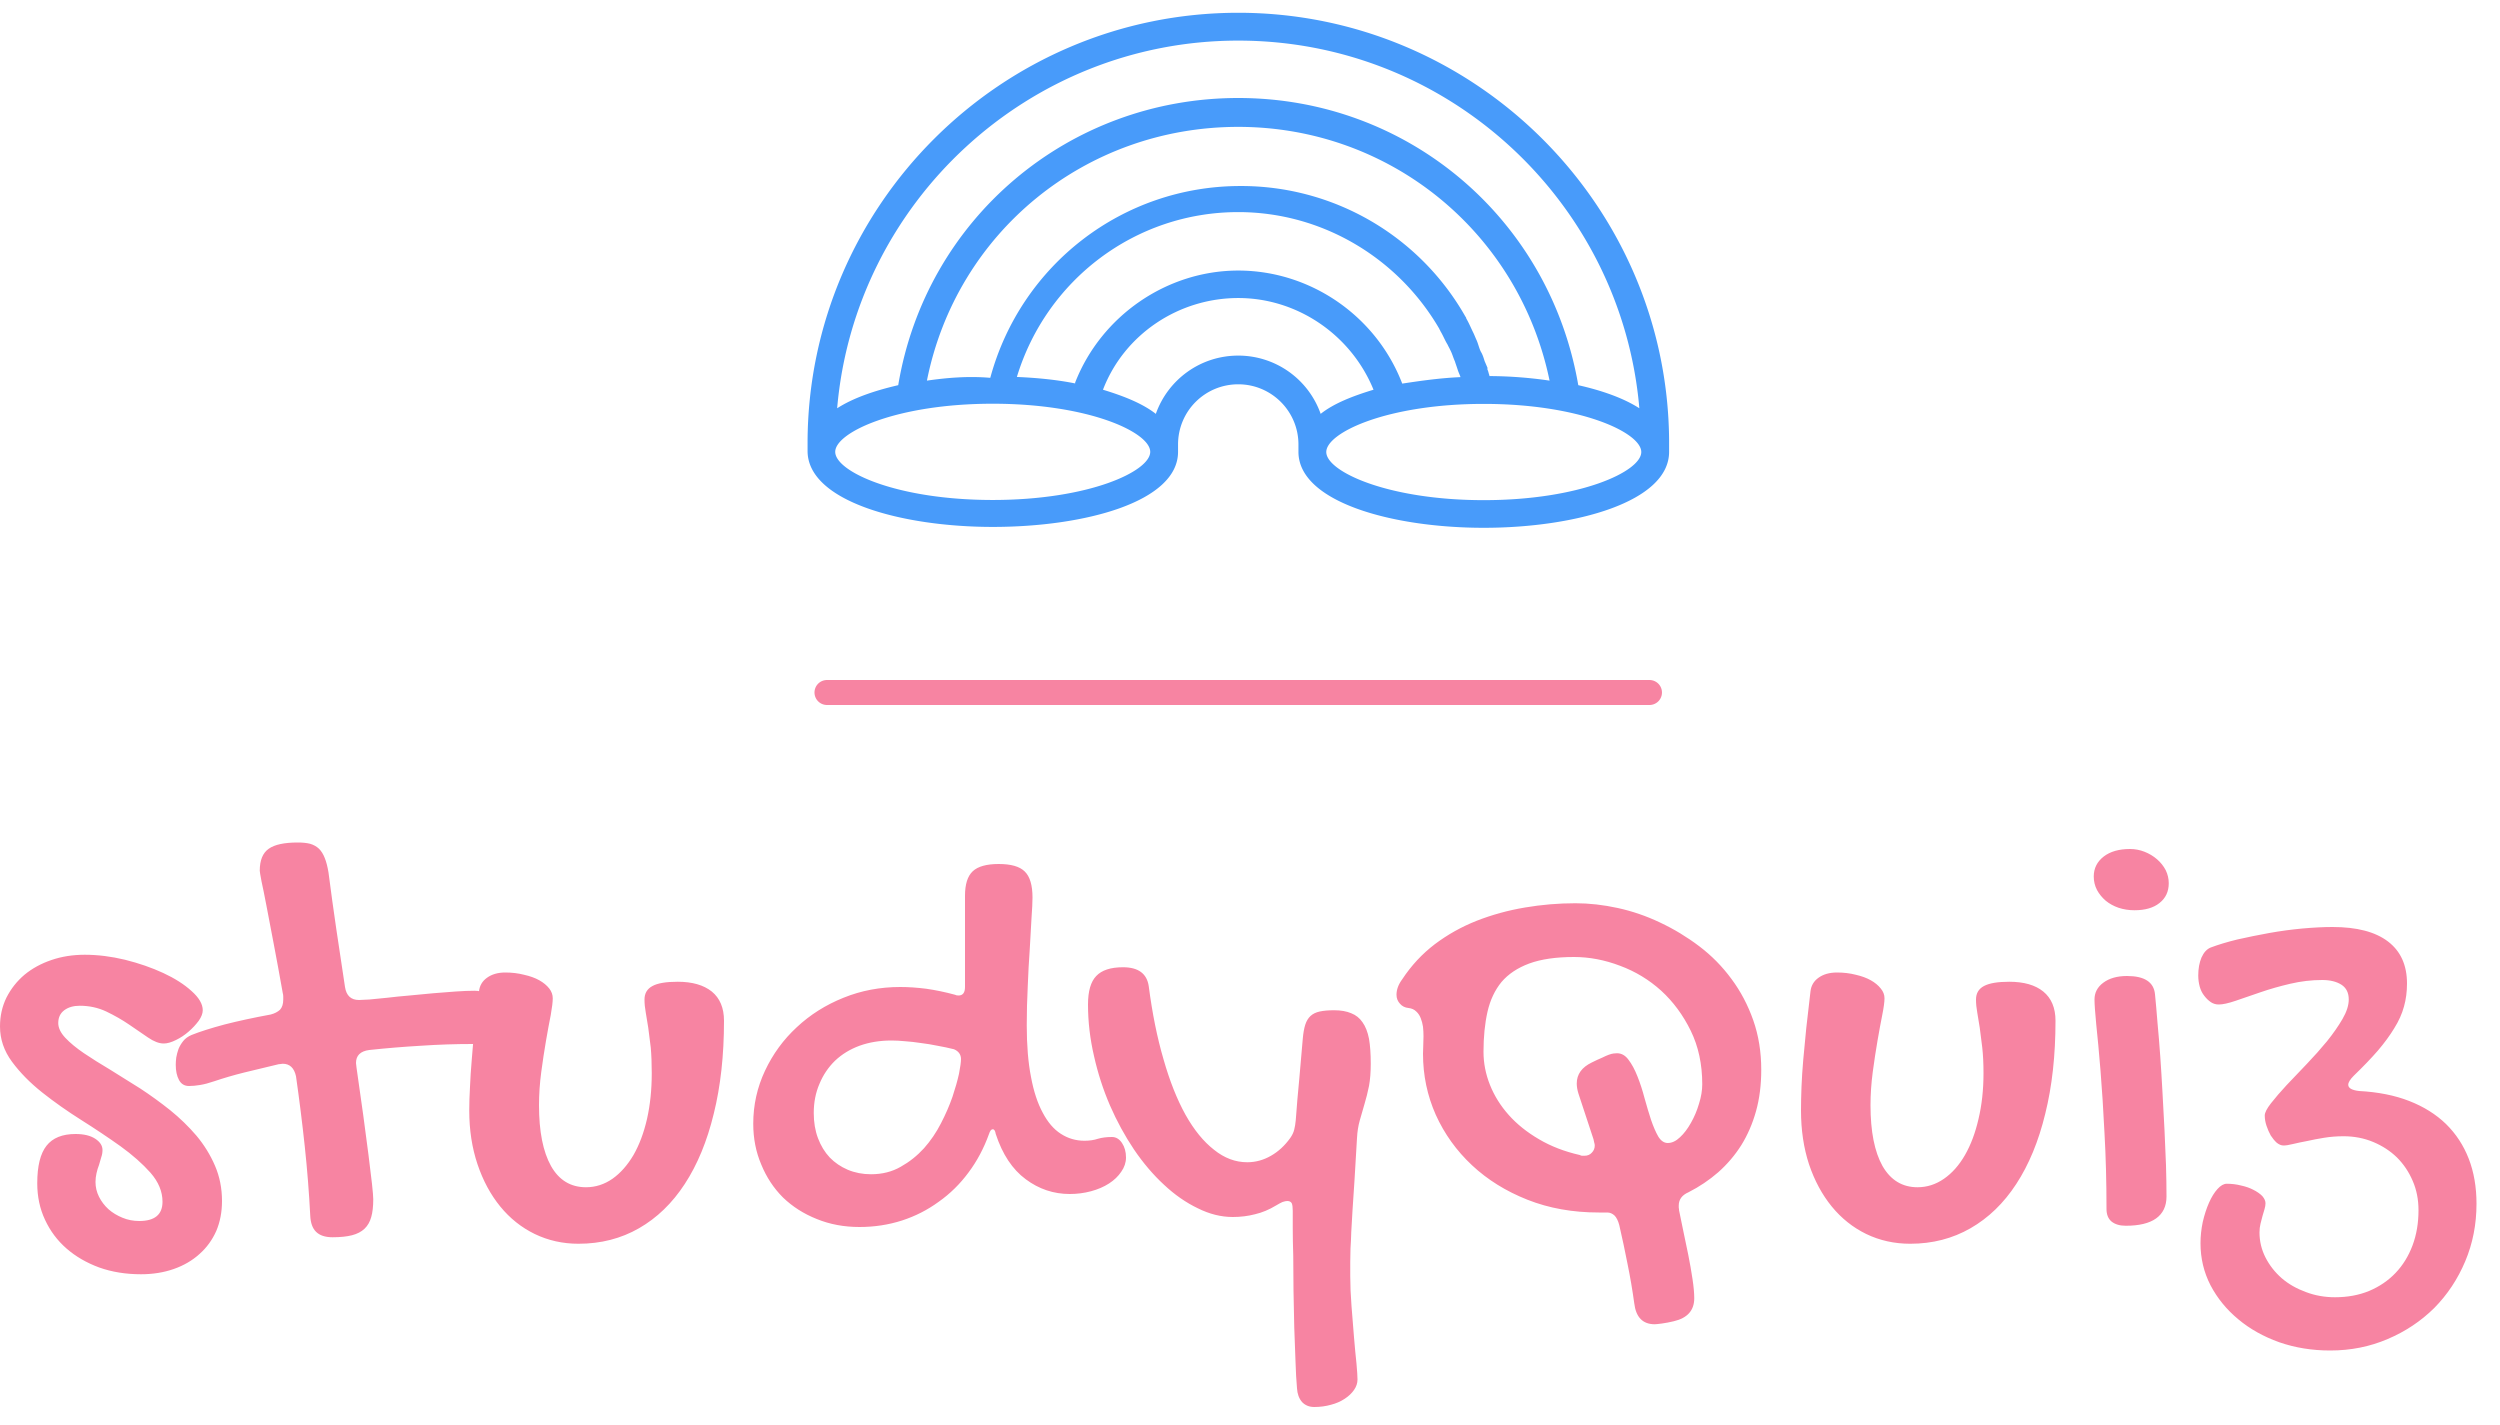 <?xml version="1.0" standalone="no"?>
<svg xmlns="http://www.w3.org/2000/svg" viewBox="0 0 100 57" width="100" height="57"><g fill="#489bfa" color="#489bfa" transform="translate(32.03 0) scale(0.7) "><svg width="50.0" height="31.0" x="0.0" y="0.0" viewBox="0 0 50 31"><path fill="currentColor" fill-rule="nonzero" d="M21.56 25.82v-.26-.16c0-1.91 1.54-3.44 3.44-3.44s3.44 1.54 3.44 3.44V25.82c0 2.86 5.35 4.34 10.59 4.34s10.59-1.48 10.59-4.34v-.69C49.51 11.69 38.5.73 25 .73 11.45.73.44 11.74.39 25.24v.53c0 2.86 5.35 4.34 10.59 4.34s10.58-1.43 10.58-4.29zm3.44-5.5c-2.17 0-4.02 1.38-4.71 3.33-.74-.58-1.8-1.01-3.02-1.38 1.22-3.18 4.34-5.24 7.73-5.24 3.39 0 6.46 2.12 7.73 5.24-1.22.37-2.28.79-3.02 1.38A4.991 4.991 0 0 0 25 20.32zm-12.65 1.22c1.69-5.56 6.78-9.42 12.65-9.42 4.82 0 9.16 2.65 11.49 6.67 0 .05.05.05.05.11.16.26.26.53.42.79.05.11.11.21.16.32.11.21.16.42.26.64.05.16.11.32.16.48.05.16.11.26.16.42-1.16.05-2.28.21-3.33.37-1.48-3.86-5.24-6.46-9.37-6.46-4.08 0-7.83 2.59-9.32 6.4v.05c-1.05-.21-2.17-.32-3.33-.37zm-5.14.21C8.9 13.28 16.26 7.25 25 7.25c8.68 0 16.04 6.03 17.79 14.5a24.32 24.32 0 0 0-3.44-.26v-.05c-.05-.11-.05-.21-.11-.32v-.11c-.05-.11-.11-.26-.16-.37-.05-.16-.11-.37-.21-.53-.11-.21-.16-.48-.26-.69-.05-.11-.11-.26-.16-.37-.16-.32-.26-.58-.42-.85 0-.05-.05-.11-.05-.11a14.724 14.724 0 0 0-12.86-7.46c-6.72 0-12.54 4.5-14.29 10.96-1.29-.11-2.5 0-3.62.16zm31.82 6.83c-5.5 0-9-1.64-9-2.75s3.49-2.75 9-2.75 9 1.64 9 2.75-3.5 2.75-9 2.75zM25 2.32c12.02 0 21.91 9.26 22.92 21.01-.9-.58-2.12-1.01-3.49-1.32C42.79 12.49 34.69 5.6 25 5.6S7.16 12.49 5.57 22.01c-1.38.32-2.59.74-3.49 1.32C3.09 11.59 12.98 2.32 25 2.32zM1.97 25.82c0-1.11 3.49-2.75 9-2.75s9 1.64 9 2.75-3.49 2.75-9 2.75-9-1.63-9-2.75z"></path></svg></g><line x1="33.079" y1="27.7" x2="65.979" y2="27.7" stroke="#f784a2" stroke-linecap="round"></line><path fill="#f784a2" fill-rule="nonzero" d="M3.39 4.49L3.39 4.49Q4.17 4.49 5.00 4.69Q5.84 4.90 6.53 5.22Q7.22 5.54 7.66 5.94Q8.11 6.34 8.11 6.71L8.11 6.71Q8.11 6.90 7.95 7.13Q7.78 7.36 7.55 7.56Q7.31 7.77 7.04 7.90Q6.76 8.04 6.55 8.04L6.55 8.04Q6.27 8.04 5.92 7.80Q5.58 7.57 5.16 7.28Q4.75 7.00 4.25 6.76Q3.76 6.53 3.19 6.53L3.19 6.53Q2.81 6.53 2.57 6.71Q2.33 6.89 2.33 7.22L2.33 7.22Q2.33 7.51 2.61 7.81Q2.89 8.11 3.36 8.43Q3.82 8.74 4.41 9.09Q4.99 9.45 5.61 9.84Q6.22 10.24 6.81 10.71Q7.39 11.18 7.86 11.73Q8.32 12.28 8.60 12.93Q8.88 13.58 8.88 14.34L8.88 14.34Q8.88 15 8.65 15.54Q8.41 16.08 7.98 16.46Q7.55 16.85 6.95 17.06Q6.35 17.27 5.64 17.27L5.64 17.27Q4.73 17.27 3.97 17.00Q3.21 16.72 2.66 16.24Q2.11 15.76 1.80 15.09Q1.49 14.43 1.49 13.63L1.49 13.63Q1.49 12.60 1.86 12.13Q2.23 11.66 3.02 11.66L3.02 11.66Q3.52 11.66 3.81 11.85Q4.10 12.04 4.10 12.30L4.10 12.30Q4.10 12.45 4.05 12.59Q4.01 12.74 3.96 12.90Q3.90 13.05 3.86 13.23Q3.82 13.41 3.82 13.58L3.82 13.58Q3.82 13.89 3.96 14.17Q4.10 14.45 4.34 14.67Q4.58 14.88 4.90 15.01Q5.21 15.14 5.57 15.14L5.57 15.14Q6.50 15.14 6.50 14.37L6.50 14.37Q6.50 13.76 6.02 13.21Q5.54 12.67 4.82 12.15Q4.09 11.63 3.25 11.10Q2.41 10.57 1.69 10.00Q0.96 9.42 0.48 8.77Q0 8.12 0 7.36L0 7.36Q0 6.73 0.26 6.20Q0.53 5.67 0.98 5.29Q1.44 4.91 2.06 4.70Q2.67 4.49 3.39 4.49ZM10.39 1.13L10.39 1.13Q10.39 0.50 10.75 0.25Q11.10 0 11.91 0L11.91 0Q12.20 0 12.40 0.05Q12.61 0.11 12.76 0.25Q12.90 0.39 12.99 0.62Q13.08 0.84 13.14 1.20L13.14 1.20Q13.28 2.29 13.45 3.45Q13.62 4.61 13.80 5.78L13.80 5.78Q13.88 6.30 14.36 6.30L14.36 6.30Q14.48 6.30 14.78 6.28Q15.08 6.25 15.49 6.21Q15.90 6.16 16.38 6.12Q16.85 6.07 17.33 6.03Q17.80 5.99 18.23 5.96Q18.66 5.93 18.98 5.93L18.98 5.93Q19.24 5.93 19.39 6.03Q19.55 6.13 19.63 6.29Q19.72 6.45 19.75 6.64Q19.78 6.83 19.78 7.03L19.78 7.03Q19.78 7.21 19.72 7.39Q19.65 7.58 19.54 7.73Q19.43 7.88 19.27 7.97Q19.10 8.06 18.89 8.06L18.89 8.06Q17.87 8.06 16.83 8.13Q15.80 8.19 14.77 8.30L14.77 8.30Q14.24 8.37 14.24 8.82L14.24 8.82Q14.24 8.86 14.25 8.91Q14.26 8.96 14.26 9L14.26 9Q14.40 10.02 14.53 10.91Q14.65 11.80 14.74 12.50Q14.82 13.20 14.88 13.66Q14.93 14.12 14.93 14.27L14.93 14.27Q14.93 14.70 14.85 14.98Q14.77 15.27 14.58 15.45Q14.39 15.63 14.08 15.71Q13.77 15.79 13.30 15.79L13.30 15.79Q12.86 15.79 12.64 15.57Q12.43 15.36 12.41 14.93L12.41 14.93Q12.34 13.55 12.19 12.15Q12.04 10.75 11.84 9.35L11.84 9.35Q11.73 8.85 11.31 8.85L11.31 8.85Q11.27 8.85 11.23 8.86Q11.18 8.87 11.14 8.87L11.14 8.87Q10.42 9.04 9.77 9.20Q9.13 9.36 8.57 9.55L8.57 9.55Q8.25 9.66 8.00 9.70Q7.76 9.74 7.56 9.74L7.56 9.74Q7.29 9.74 7.16 9.50Q7.03 9.26 7.03 8.89L7.03 8.89Q7.03 8.77 7.05 8.60Q7.08 8.43 7.14 8.26Q7.21 8.09 7.33 7.94Q7.45 7.79 7.66 7.70L7.66 7.70Q8.16 7.50 8.98 7.28Q9.80 7.07 10.83 6.88L10.83 6.88Q11.06 6.82 11.20 6.69Q11.33 6.55 11.33 6.28L11.33 6.28Q11.33 6.22 11.33 6.16Q11.33 6.09 11.31 6.02L11.31 6.02Q11.12 4.95 10.95 4.06Q10.78 3.18 10.66 2.54Q10.54 1.91 10.46 1.55Q10.39 1.18 10.39 1.13ZM21.56 10.51L21.56 10.51Q21.56 12.08 22.04 12.94Q22.52 13.79 23.44 13.79L23.44 13.79Q24.01 13.79 24.50 13.45Q24.98 13.11 25.34 12.50Q25.69 11.89 25.88 11.06Q26.07 10.22 26.07 9.23L26.07 9.23Q26.07 8.64 26.03 8.20Q25.98 7.76 25.93 7.41Q25.88 7.07 25.83 6.80Q25.78 6.53 25.78 6.28L25.78 6.28Q25.78 5.91 26.10 5.74Q26.41 5.57 27.11 5.57L27.11 5.57Q27.98 5.57 28.47 5.96Q28.96 6.36 28.96 7.13L28.96 7.13Q28.96 9.20 28.55 10.85Q28.15 12.50 27.39 13.66Q26.64 14.81 25.56 15.43Q24.48 16.05 23.14 16.05L23.14 16.05Q22.20 16.05 21.39 15.66Q20.59 15.27 20.01 14.56Q19.43 13.85 19.10 12.87Q18.77 11.89 18.77 10.72L18.77 10.72Q18.77 10.28 18.80 9.77Q18.82 9.27 18.87 8.69Q18.91 8.11 18.99 7.43Q19.07 6.75 19.16 5.95L19.16 5.95Q19.20 5.61 19.48 5.41Q19.77 5.20 20.21 5.20L20.21 5.20Q20.61 5.20 20.96 5.29Q21.32 5.37 21.57 5.51Q21.82 5.65 21.97 5.84Q22.11 6.02 22.11 6.23L22.11 6.23Q22.11 6.45 22.03 6.90Q21.94 7.35 21.84 7.93Q21.74 8.51 21.65 9.18Q21.56 9.86 21.56 10.51ZM38.20 6.09L38.20 6.09Q38.25 6.12 38.34 6.12L38.34 6.12Q38.60 6.12 38.60 5.78L38.60 5.78L38.60 2.13Q38.60 1.44 38.91 1.15Q39.22 0.86 39.95 0.86L39.95 0.86Q40.69 0.86 40.99 1.16Q41.30 1.46 41.30 2.20L41.30 2.20Q41.30 2.48 41.26 3.03Q41.23 3.57 41.19 4.27Q41.14 4.96 41.11 5.75Q41.07 6.54 41.07 7.31L41.07 7.31Q41.07 8.51 41.24 9.38Q41.40 10.24 41.71 10.81Q42.01 11.38 42.43 11.65Q42.86 11.93 43.38 11.93L43.38 11.93Q43.68 11.93 43.92 11.85Q44.16 11.78 44.48 11.78L44.48 11.78Q44.72 11.78 44.88 12.02Q45.04 12.26 45.04 12.60L45.04 12.60Q45.04 12.90 44.85 13.17Q44.67 13.44 44.36 13.64Q44.05 13.84 43.64 13.95Q43.23 14.06 42.79 14.06L42.79 14.06Q41.82 14.06 41.03 13.47Q40.23 12.88 39.83 11.66L39.83 11.66Q39.80 11.47 39.71 11.47L39.71 11.47Q39.62 11.47 39.56 11.66L39.56 11.66Q39.25 12.52 38.74 13.20Q38.23 13.89 37.55 14.37Q36.88 14.86 36.08 15.12Q35.27 15.38 34.38 15.38L34.38 15.38Q33.45 15.38 32.67 15.06Q31.89 14.75 31.32 14.20Q30.76 13.64 30.45 12.88Q30.13 12.13 30.13 11.25L30.13 11.25Q30.13 10.13 30.60 9.13Q31.07 8.13 31.87 7.39Q32.67 6.64 33.74 6.21Q34.80 5.78 36.01 5.78L36.01 5.78Q36.50 5.78 37.05 5.85Q37.61 5.93 38.20 6.09ZM34.84 13.27L34.84 13.27Q35.51 13.27 36.03 12.97Q36.55 12.68 36.96 12.23Q37.36 11.78 37.64 11.23Q37.92 10.69 38.10 10.17Q38.27 9.66 38.36 9.25Q38.44 8.84 38.44 8.66L38.44 8.66Q38.44 8.53 38.37 8.43Q38.30 8.33 38.16 8.27L38.16 8.27Q37.84 8.19 37.50 8.13Q37.16 8.06 36.83 8.02Q36.50 7.97 36.21 7.95Q35.91 7.92 35.66 7.92L35.66 7.92Q34.96 7.92 34.38 8.13Q33.81 8.34 33.40 8.73Q33 9.12 32.78 9.65Q32.55 10.18 32.55 10.82L32.55 10.82Q32.55 11.38 32.72 11.83Q32.89 12.28 33.19 12.60Q33.49 12.91 33.91 13.09Q34.34 13.27 34.84 13.27ZM49.31 14.98L49.31 14.98Q48.61 14.98 47.91 14.63Q47.20 14.29 46.56 13.69Q45.91 13.09 45.36 12.28Q44.81 11.46 44.40 10.52Q43.99 9.57 43.76 8.54Q43.52 7.51 43.52 6.48L43.52 6.48Q43.52 5.68 43.85 5.34Q44.18 4.99 44.92 4.99L44.92 4.99Q45.84 4.99 45.95 5.75L45.95 5.75Q46.16 7.37 46.54 8.67Q46.91 9.97 47.42 10.89Q47.93 11.80 48.56 12.29Q49.18 12.79 49.89 12.79L49.89 12.79Q50.39 12.79 50.84 12.53Q51.28 12.28 51.61 11.82L51.61 11.82Q51.73 11.65 51.77 11.48Q51.81 11.32 51.83 11.11L51.83 11.11Q51.89 10.28 51.97 9.47Q52.04 8.67 52.11 7.86L52.11 7.86Q52.14 7.51 52.21 7.29Q52.28 7.07 52.42 6.94Q52.56 6.81 52.79 6.76Q53.02 6.71 53.37 6.71L53.37 6.71Q53.77 6.71 54.05 6.83Q54.33 6.94 54.50 7.19Q54.68 7.44 54.76 7.85Q54.83 8.25 54.83 8.85L54.83 8.85Q54.83 9.36 54.76 9.74Q54.68 10.13 54.58 10.46Q54.48 10.79 54.39 11.12Q54.30 11.44 54.28 11.82L54.28 11.82Q54.22 12.80 54.18 13.51Q54.13 14.21 54.10 14.72Q54.07 15.22 54.05 15.59Q54.04 15.95 54.02 16.24Q54.01 16.52 54.01 16.78Q54.01 17.04 54.01 17.34L54.01 17.34Q54.01 17.89 54.06 18.54Q54.11 19.20 54.16 19.79Q54.21 20.39 54.26 20.85Q54.30 21.30 54.30 21.48L54.30 21.48Q54.30 21.70 54.16 21.90Q54.02 22.10 53.79 22.25Q53.55 22.41 53.24 22.49Q52.92 22.58 52.57 22.58L52.57 22.58Q52.27 22.58 52.08 22.38Q51.90 22.17 51.88 21.83L51.88 21.83Q51.84 21.39 51.82 20.75Q51.80 20.11 51.77 19.39Q51.75 18.67 51.74 17.92Q51.74 17.18 51.73 16.54Q51.71 15.90 51.71 15.42Q51.71 14.94 51.71 14.73L51.71 14.73Q51.71 14.52 51.67 14.43Q51.62 14.34 51.49 14.34L51.49 14.34Q51.42 14.34 51.30 14.38Q51.19 14.43 51.04 14.52L51.04 14.52Q50.63 14.77 50.20 14.87Q49.78 14.98 49.31 14.98ZM63.74 11.87L63.14 10.05Q63.07 9.83 63.07 9.64L63.07 9.64Q63.07 9.09 63.67 8.80L63.67 8.80Q63.91 8.68 64.08 8.61Q64.24 8.53 64.35 8.49Q64.46 8.45 64.54 8.44Q64.61 8.43 64.68 8.43L64.68 8.43Q64.95 8.43 65.14 8.69Q65.34 8.95 65.50 9.36Q65.66 9.76 65.78 10.22Q65.91 10.69 66.04 11.09Q66.18 11.50 66.33 11.76Q66.49 12.02 66.71 12.02L66.71 12.02Q66.96 12.02 67.20 11.79Q67.44 11.57 67.64 11.21Q67.84 10.86 67.96 10.45Q68.09 10.04 68.09 9.67L68.09 9.67Q68.09 8.47 67.63 7.53Q67.17 6.59 66.45 5.93Q65.72 5.27 64.80 4.93Q63.88 4.58 62.96 4.58L62.96 4.58Q61.88 4.58 61.17 4.84Q60.47 5.10 60.06 5.58Q59.66 6.07 59.50 6.77Q59.34 7.48 59.34 8.37L59.34 8.37Q59.34 9.05 59.60 9.70Q59.86 10.35 60.35 10.90Q60.84 11.45 61.56 11.87Q62.27 12.29 63.19 12.50L63.19 12.50Q63.25 12.53 63.28 12.53Q63.32 12.53 63.38 12.53L63.38 12.53Q63.56 12.53 63.67 12.41Q63.79 12.29 63.79 12.12L63.79 12.12Q63.79 12.06 63.77 12.01Q63.76 11.95 63.74 11.87L63.74 11.87ZM56.92 8.45L56.92 8.45Q56.92 8.32 56.93 8.13Q56.94 7.95 56.94 7.75L56.94 7.75Q56.94 7.56 56.92 7.37Q56.89 7.18 56.83 7.03Q56.77 6.87 56.65 6.76Q56.53 6.64 56.34 6.62L56.34 6.62Q56.13 6.60 56.00 6.45Q55.86 6.30 55.86 6.09L55.86 6.09Q55.86 5.78 56.09 5.47L56.09 5.47Q56.63 4.65 57.39 4.07Q58.16 3.49 59.07 3.13Q59.99 2.77 61.00 2.60Q62.00 2.43 63.02 2.43L63.02 2.43Q63.84 2.43 64.71 2.62Q65.58 2.81 66.40 3.20Q67.23 3.59 67.97 4.15Q68.71 4.71 69.26 5.46Q69.81 6.20 70.13 7.11Q70.45 8.02 70.45 9.09L70.45 9.09Q70.45 10.00 70.24 10.75Q70.03 11.50 69.65 12.11Q69.27 12.71 68.73 13.19Q68.19 13.66 67.54 13.99L67.54 13.99Q67.15 14.16 67.15 14.52L67.15 14.52Q67.15 14.55 67.15 14.60Q67.15 14.64 67.16 14.67L67.16 14.67Q67.16 14.72 67.17 14.75L67.17 14.75Q67.23 15.07 67.33 15.53Q67.43 16.00 67.53 16.49Q67.63 16.99 67.70 17.46Q67.77 17.92 67.77 18.23L67.77 18.23Q67.77 18.96 66.95 19.15L66.95 19.15Q66.70 19.21 66.48 19.24Q66.26 19.27 66.19 19.27L66.19 19.27Q65.47 19.27 65.37 18.43L65.37 18.43Q65.26 17.63 65.10 16.85Q64.95 16.08 64.77 15.30L64.77 15.30Q64.70 15.04 64.58 14.92Q64.45 14.80 64.29 14.80L64.29 14.80L63.95 14.80Q62.39 14.80 61.10 14.29Q59.81 13.78 58.88 12.91Q57.95 12.04 57.43 10.89Q56.92 9.74 56.92 8.45ZM74.82 10.51L74.82 10.51Q74.82 12.08 75.30 12.94Q75.79 13.79 76.70 13.79L76.70 13.79Q77.27 13.79 77.76 13.45Q78.25 13.11 78.60 12.50Q78.95 11.89 79.14 11.06Q79.34 10.22 79.34 9.23L79.34 9.23Q79.34 8.64 79.29 8.20Q79.24 7.76 79.19 7.41Q79.14 7.07 79.09 6.80Q79.04 6.53 79.04 6.28L79.04 6.28Q79.04 5.91 79.36 5.74Q79.68 5.57 80.37 5.57L80.37 5.57Q81.25 5.57 81.73 5.96Q82.22 6.36 82.22 7.13L82.22 7.13Q82.22 9.20 81.81 10.85Q81.41 12.50 80.65 13.66Q79.90 14.81 78.82 15.43Q77.74 16.05 76.41 16.05L76.41 16.05Q75.46 16.05 74.65 15.66Q73.85 15.27 73.27 14.56Q72.69 13.85 72.36 12.87Q72.04 11.89 72.04 10.72L72.04 10.72Q72.04 10.28 72.06 9.77Q72.08 9.27 72.13 8.69Q72.18 8.11 72.25 7.43Q72.33 6.75 72.42 5.95L72.42 5.95Q72.46 5.61 72.74 5.41Q73.03 5.20 73.48 5.20L73.48 5.20Q73.88 5.20 74.23 5.29Q74.58 5.37 74.83 5.51Q75.08 5.65 75.23 5.84Q75.38 6.02 75.38 6.23L75.38 6.23Q75.38 6.45 75.29 6.90Q75.20 7.35 75.10 7.93Q75 8.51 74.91 9.18Q74.82 9.86 74.82 10.51ZM85.38 2.71L85.38 2.71Q85.04 2.71 84.74 2.61Q84.45 2.51 84.23 2.33Q84.01 2.14 83.88 1.90Q83.75 1.65 83.75 1.36L83.75 1.36Q83.75 0.87 84.15 0.56Q84.54 0.26 85.20 0.26L85.20 0.26Q85.50 0.26 85.78 0.37Q86.06 0.48 86.28 0.67Q86.50 0.86 86.63 1.11Q86.75 1.36 86.75 1.63L86.75 1.63Q86.75 2.13 86.38 2.42Q86.02 2.71 85.38 2.71ZM83.78 6.28L83.78 6.28Q83.78 5.87 84.13 5.61Q84.49 5.34 85.08 5.34L85.08 5.34Q86.13 5.34 86.20 6.07L86.20 6.07Q86.25 6.57 86.30 7.21Q86.36 7.84 86.41 8.55Q86.46 9.26 86.50 10.01Q86.54 10.77 86.58 11.50Q86.61 12.23 86.64 12.91Q86.66 13.59 86.66 14.16L86.66 14.16Q86.66 14.74 86.24 15.04Q85.83 15.33 85.03 15.33L85.03 15.33Q84.67 15.33 84.46 15.16Q84.26 14.99 84.26 14.66L84.26 14.66Q84.26 13.04 84.18 11.63Q84.11 10.22 84.02 9.12Q83.93 8.02 83.85 7.28Q83.78 6.55 83.78 6.28ZM93.74 11.75L93.74 11.75Q93.34 11.75 92.97 11.81Q92.60 11.87 92.29 11.94Q91.97 12 91.72 12.06Q91.48 12.12 91.34 12.12L91.34 12.12Q91.21 12.12 91.07 12.01Q90.94 11.89 90.83 11.72Q90.73 11.54 90.66 11.33Q90.59 11.12 90.59 10.92L90.59 10.92Q90.59 10.75 90.84 10.43Q91.09 10.11 91.46 9.71Q91.83 9.32 92.27 8.86Q92.71 8.40 93.08 7.95Q93.45 7.49 93.70 7.06Q93.95 6.63 93.95 6.28L93.95 6.28Q93.95 5.88 93.66 5.69Q93.36 5.50 92.89 5.50L92.89 5.50Q92.25 5.50 91.61 5.65Q90.97 5.80 90.42 5.99Q89.87 6.18 89.43 6.33Q88.99 6.48 88.75 6.48L88.75 6.48Q88.58 6.48 88.44 6.39Q88.29 6.29 88.17 6.13Q88.05 5.98 87.99 5.77Q87.93 5.55 87.93 5.32L87.93 5.32Q87.93 4.91 88.06 4.60Q88.20 4.29 88.43 4.20L88.43 4.20Q88.88 4.03 89.49 3.88Q90.11 3.74 90.77 3.62Q91.44 3.50 92.10 3.44Q92.77 3.38 93.30 3.38L93.30 3.38Q94.76 3.38 95.52 3.96Q96.28 4.54 96.28 5.64L96.28 5.64Q96.28 6.13 96.16 6.56Q96.04 7.00 95.77 7.43Q95.51 7.86 95.11 8.33Q94.71 8.79 94.15 9.33L94.15 9.33Q93.93 9.55 93.93 9.69L93.93 9.69Q93.93 9.89 94.36 9.94L94.36 9.94Q95.50 10.00 96.37 10.34Q97.24 10.68 97.84 11.26Q98.44 11.85 98.75 12.65Q99.06 13.45 99.06 14.45L99.06 14.45Q99.06 15.68 98.61 16.75Q98.16 17.82 97.37 18.62Q96.57 19.41 95.51 19.86Q94.44 20.32 93.21 20.32L93.21 20.32Q92.12 20.32 91.17 19.99Q90.22 19.65 89.53 19.07Q88.83 18.49 88.42 17.71Q88.02 16.93 88.02 16.03L88.02 16.03Q88.02 15.61 88.11 15.18Q88.21 14.75 88.36 14.41Q88.51 14.07 88.70 13.86Q88.89 13.65 89.07 13.65L89.07 13.65Q89.37 13.65 89.64 13.72Q89.92 13.78 90.13 13.89Q90.35 14.00 90.49 14.14Q90.62 14.29 90.62 14.43L90.62 14.43Q90.62 14.54 90.58 14.67Q90.54 14.79 90.50 14.94Q90.46 15.08 90.42 15.25Q90.38 15.41 90.38 15.60L90.38 15.60Q90.38 16.13 90.62 16.60Q90.86 17.07 91.27 17.43Q91.68 17.78 92.23 17.98Q92.78 18.19 93.40 18.19L93.40 18.19Q94.15 18.19 94.76 17.94Q95.38 17.68 95.82 17.22Q96.26 16.76 96.50 16.12Q96.74 15.48 96.74 14.71L96.74 14.71Q96.74 14.07 96.51 13.54Q96.28 13.00 95.88 12.60Q95.48 12.21 94.93 11.98Q94.38 11.75 93.74 11.75Z" transform="translate(0, 33.7)"></path></svg>